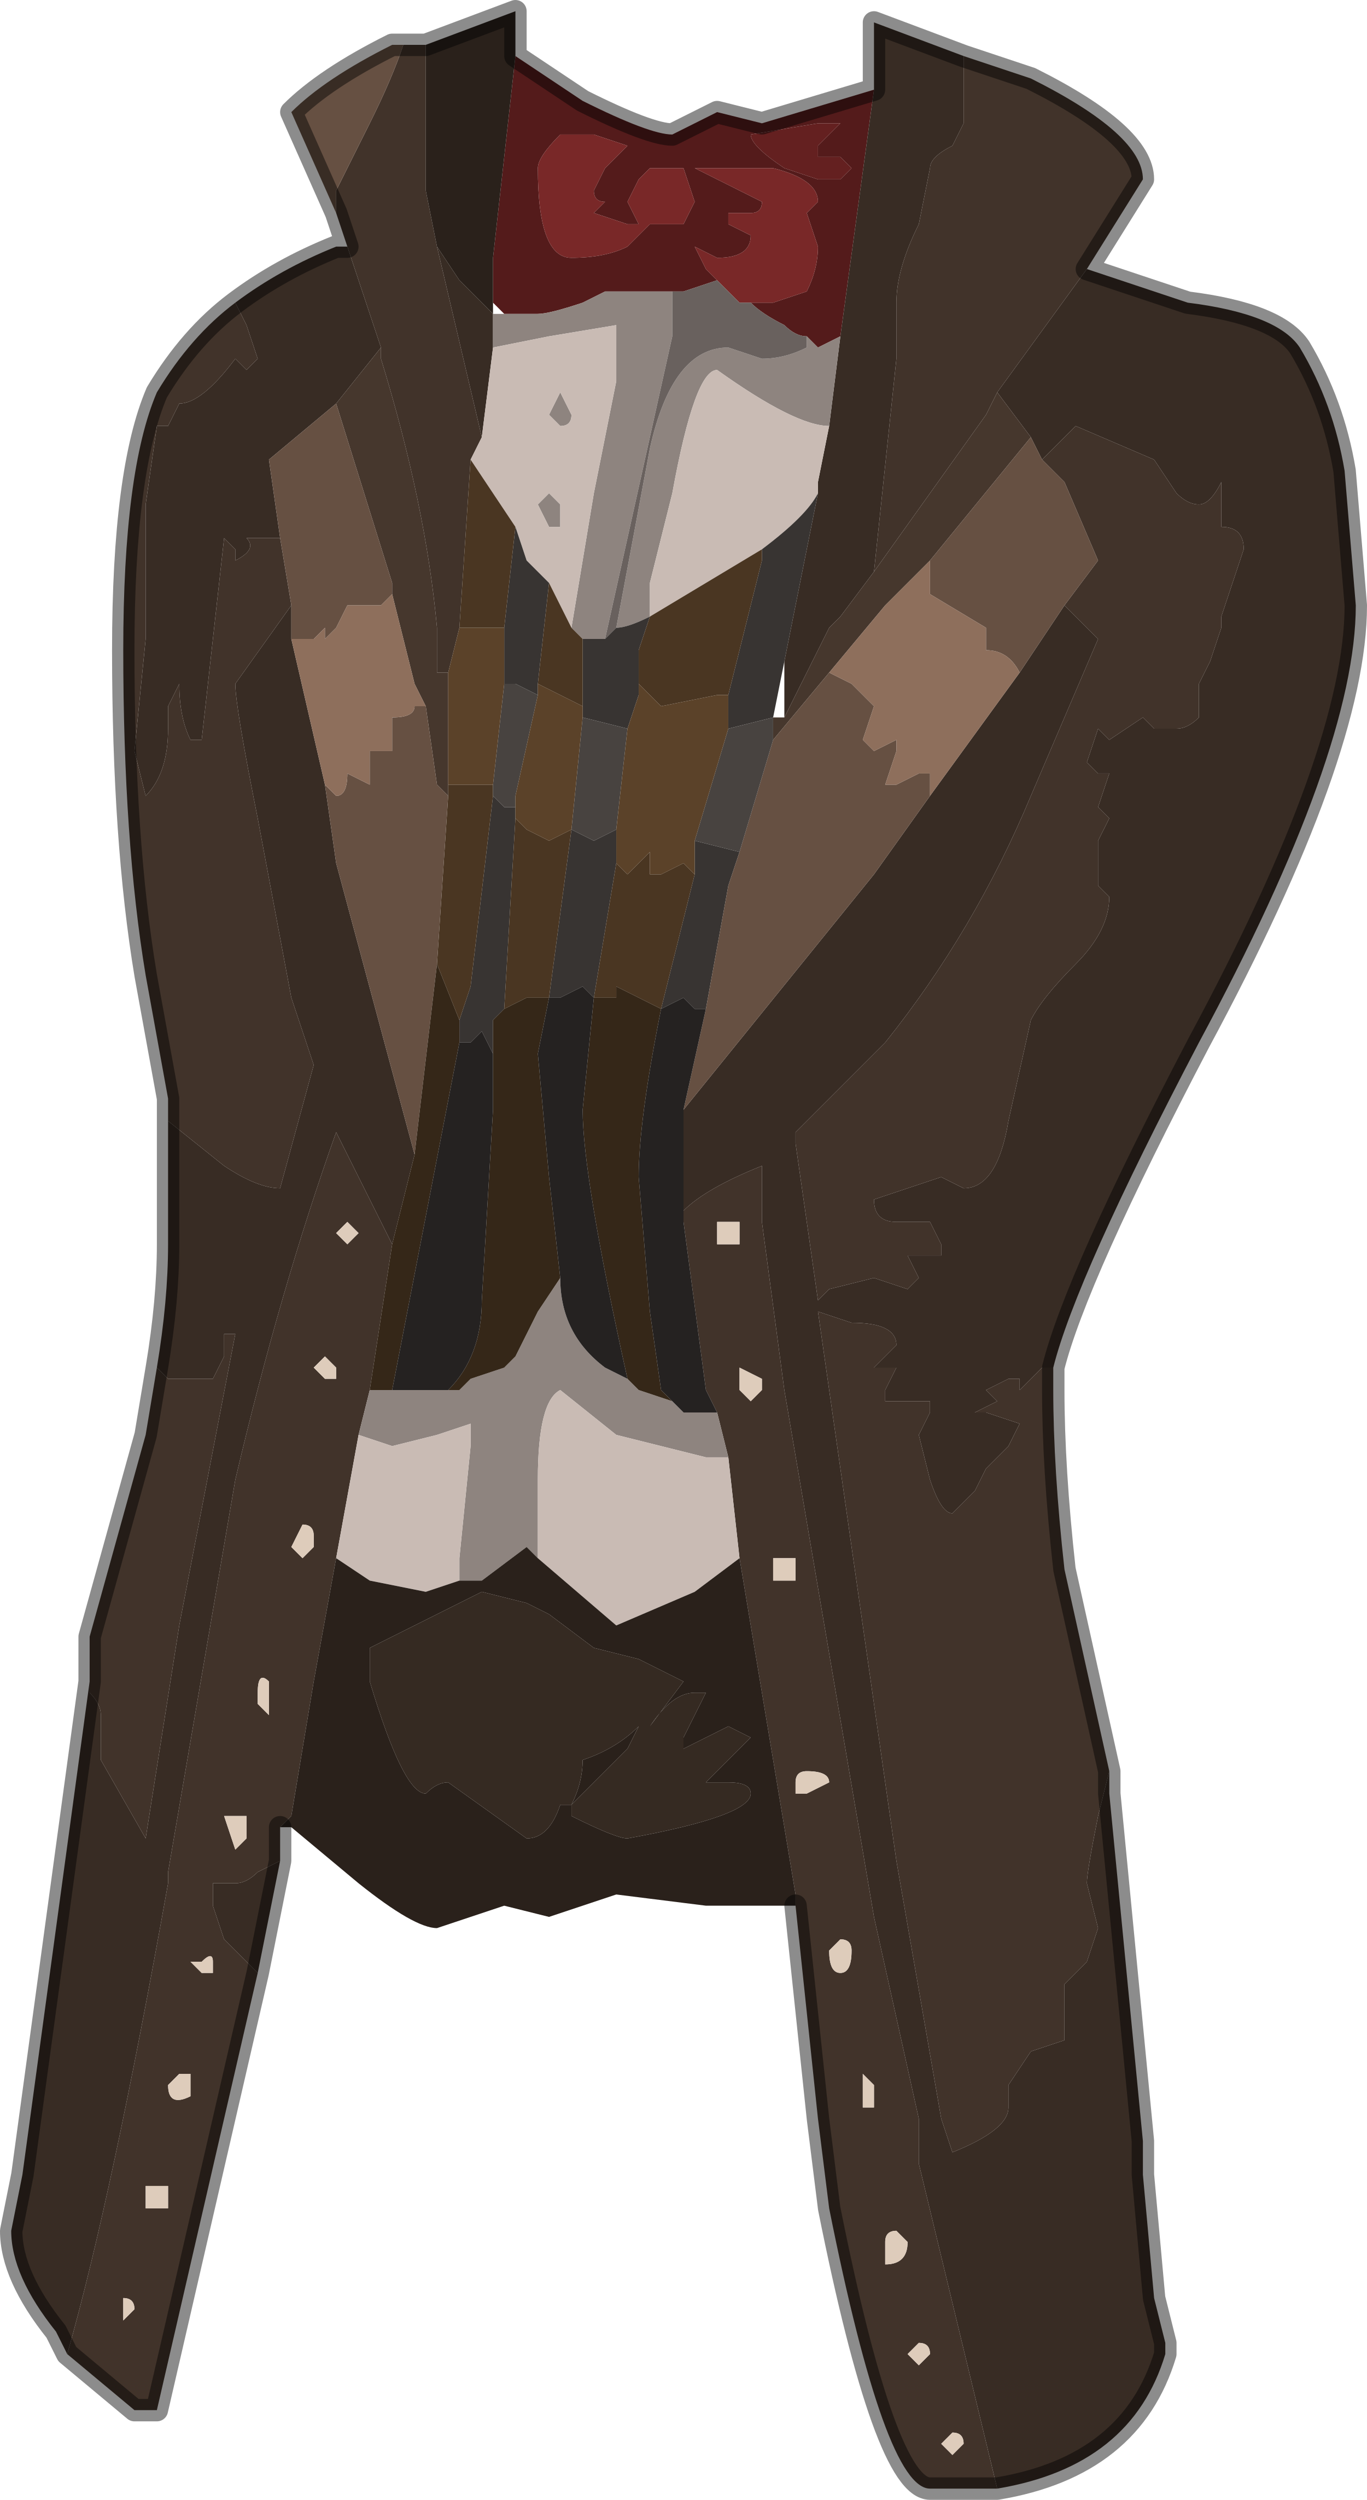 <?xml version="1.0" encoding="UTF-8" standalone="no"?>
<svg xmlns:xlink="http://www.w3.org/1999/xlink" height="11.15px" width="6.1px" xmlns="http://www.w3.org/2000/svg">
  <g transform="matrix(1.0, 0.0, 0.0, 1.0, 2.85, 5.5)">
    <path d="M1.05 -5.1 L0.9 -4.0 0.8 -3.95 0.75 -4.0 Q0.7 -4.0 0.65 -4.05 0.55 -4.1 0.5 -4.15 L0.6 -4.15 0.75 -4.2 Q0.8 -4.3 0.8 -4.4 L0.75 -4.55 0.8 -4.6 Q0.8 -4.7 0.6 -4.75 L0.45 -4.75 0.4 -4.75 0.3 -4.75 0.25 -4.75 0.55 -4.6 Q0.55 -4.55 0.5 -4.55 L0.4 -4.55 0.4 -4.5 0.5 -4.45 Q0.5 -4.35 0.35 -4.35 L0.25 -4.4 0.3 -4.3 0.35 -4.25 0.2 -4.2 0.15 -4.2 0.05 -4.2 -0.15 -4.2 -0.25 -4.15 Q-0.4 -4.1 -0.45 -4.1 L-0.6 -4.1 -0.65 -4.15 -0.65 -4.35 -0.55 -5.25 -0.25 -5.05 Q0.05 -4.9 0.15 -4.9 L0.25 -4.95 0.35 -5.0 0.55 -4.95 1.05 -5.1 M0.9 -4.95 L0.8 -4.95 0.5 -4.9 Q0.5 -4.85 0.65 -4.75 0.8 -4.7 0.8 -4.7 L0.9 -4.7 0.95 -4.75 0.9 -4.8 0.8 -4.8 0.8 -4.85 0.9 -4.95 M0.15 -4.75 L0.05 -4.75 0.0 -4.7 -0.05 -4.6 0.0 -4.5 0.05 -4.5 0.05 -4.5 0.1 -4.5 0.2 -4.5 0.25 -4.6 0.2 -4.75 0.15 -4.75 0.15 -4.75 M-0.2 -4.9 L-0.35 -4.9 Q-0.45 -4.8 -0.45 -4.75 -0.45 -4.35 -0.3 -4.35 -0.15 -4.35 -0.05 -4.4 L0.05 -4.5 -0.05 -4.5 -0.2 -4.55 -0.15 -4.6 Q-0.2 -4.6 -0.2 -4.65 L-0.15 -4.75 -0.05 -4.85 -0.2 -4.9" fill="#541b1b" fill-rule="evenodd" stroke="none"/>
    <path d="M0.9 -4.95 L0.8 -4.85 0.8 -4.8 0.9 -4.8 0.95 -4.75 0.9 -4.7 0.8 -4.7 Q0.8 -4.7 0.65 -4.75 0.5 -4.85 0.5 -4.9 L0.8 -4.95 0.9 -4.95" fill="#642020" fill-rule="evenodd" stroke="none"/>
    <path d="M1.05 -5.1 L1.05 -5.4 1.45 -5.25 1.45 -4.95 1.4 -4.85 Q1.3 -4.8 1.3 -4.75 L1.25 -4.5 Q1.15 -4.3 1.15 -4.15 L1.15 -3.9 1.05 -2.95 0.9 -2.75 0.85 -2.7 0.65 -2.3 0.65 -2.55 0.8 -3.3 0.8 -3.35 0.85 -3.6 0.9 -4.0 1.05 -5.1 M2.0 -4.3 Q2.15 -4.25 2.45 -4.15 2.85 -4.1 2.95 -3.95 3.1 -3.7 3.15 -3.4 L3.2 -2.8 Q3.2 -2.15 2.5 -0.85 1.95 0.2 1.85 0.6 L1.8 0.6 1.75 0.65 1.7 0.7 1.7 0.65 1.65 0.65 1.55 0.7 1.6 0.75 1.5 0.8 1.55 0.8 1.7 0.85 1.65 0.95 1.55 1.05 1.5 1.15 1.4 1.25 Q1.35 1.25 1.3 1.1 L1.25 0.9 1.3 0.8 1.3 0.75 1.1 0.75 Q1.1 0.7 1.1 0.7 L1.15 0.6 1.05 0.6 1.15 0.5 Q1.15 0.4 0.95 0.4 L0.8 0.35 0.85 0.7 1.15 2.8 1.35 3.95 1.4 4.1 Q1.65 4.0 1.65 3.9 L1.65 3.8 1.75 3.65 1.9 3.6 1.9 3.35 2.0 3.25 2.05 3.1 2.0 2.9 Q2.0 2.85 2.05 2.6 L2.1 2.4 2.1 2.5 2.25 4.05 2.25 4.2 2.3 4.75 2.35 4.95 2.35 5.0 Q2.2 5.5 1.6 5.6 L1.25 4.15 1.25 3.95 1.05 3.05 0.65 0.7 0.55 -0.05 0.55 -0.3 Q0.3 -0.2 0.2 -0.1 L0.2 -0.55 1.05 -1.6 1.3 -1.95 1.7 -2.5 1.9 -2.8 1.95 -2.75 2.05 -2.65 1.75 -1.95 Q1.5 -1.35 1.1 -0.85 L0.75 -0.5 0.7 -0.45 0.7 -0.4 0.8 0.3 0.85 0.25 1.05 0.2 1.2 0.25 1.25 0.2 1.2 0.1 1.35 0.1 1.35 0.05 1.3 -0.05 1.15 -0.05 Q1.05 -0.05 1.05 -0.15 L1.35 -0.25 1.45 -0.2 Q1.6 -0.2 1.65 -0.5 L1.75 -0.95 Q1.8 -1.05 1.95 -1.2 2.1 -1.35 2.1 -1.5 L2.05 -1.55 2.05 -1.75 2.1 -1.85 2.05 -1.9 2.1 -2.05 2.05 -2.05 2.0 -2.1 2.05 -2.25 2.1 -2.2 2.25 -2.3 2.3 -2.25 2.4 -2.25 Q2.45 -2.25 2.5 -2.3 L2.5 -2.45 2.55 -2.55 2.6 -2.7 2.6 -2.75 2.7 -3.05 Q2.7 -3.15 2.6 -3.15 L2.6 -3.35 Q2.55 -3.25 2.5 -3.25 2.45 -3.25 2.4 -3.3 L2.3 -3.45 1.95 -3.6 1.8 -3.45 1.75 -3.55 1.6 -3.75 2.0 -4.3 M-1.6 2.8 L-1.7 3.3 -1.75 3.25 -1.85 3.15 -1.9 3.0 -1.9 2.9 -1.85 2.9 -1.8 2.9 Q-1.75 2.9 -1.7 2.85 L-1.6 2.8 M-2.55 5.0 L-2.6 4.9 Q-2.8 4.65 -2.8 4.45 L-2.75 4.2 -2.45 2.0 -2.45 2.05 Q-2.4 2.1 -2.4 2.15 L-2.4 2.35 -2.2 2.7 -2.05 1.75 -1.8 0.45 -1.85 0.45 -1.85 0.55 -1.9 0.65 -2.1 0.65 -2.15 0.6 Q-2.1 0.3 -2.1 0.05 L-2.1 -0.5 -1.85 -0.3 Q-1.7 -0.2 -1.6 -0.2 L-1.45 -0.75 -1.55 -1.05 -1.7 -1.85 Q-1.8 -2.35 -1.8 -2.45 L-1.55 -2.8 -1.55 -2.65 -1.4 -2.0 -1.35 -1.65 -1.0 -0.35 -1.1 0.05 -1.35 -0.45 Q-1.6 0.25 -1.8 1.1 L-2.1 2.85 -2.1 2.9 Q-2.35 4.3 -2.55 5.0 M-1.8 -4.15 Q-1.6 -4.3 -1.35 -4.4 L-1.3 -4.4 -1.2 -4.1 -1.15 -3.95 -1.35 -3.7 -1.65 -3.45 -1.6 -3.1 -1.75 -3.1 Q-1.7 -3.05 -1.8 -3.0 L-1.8 -3.05 -1.85 -3.1 -1.9 -2.65 -1.95 -2.2 -2.0 -2.2 Q-2.05 -2.3 -2.05 -2.45 L-2.1 -2.35 -2.1 -2.25 Q-2.1 -2.05 -2.2 -1.95 L-2.2 -1.95 -2.25 -2.15 -2.2 -2.65 -2.2 -3.25 -2.15 -3.6 -2.1 -3.6 -2.1 -3.6 -2.05 -3.7 Q-1.95 -3.7 -1.8 -3.9 L-1.75 -3.85 -1.7 -3.9 -1.7 -3.9 -1.75 -4.05 -1.8 -4.15 M-0.9 -4.4 L-0.8 -4.25 -0.7 -4.15 -0.65 -4.1 -0.65 -3.95 -0.7 -3.55 -0.9 -4.4" fill="#382c24" fill-rule="evenodd" stroke="none"/>
    <path d="M1.05 -2.95 L1.15 -3.9 1.15 -4.15 Q1.15 -4.3 1.25 -4.5 L1.3 -4.75 Q1.3 -4.8 1.4 -4.85 L1.45 -4.95 1.45 -5.25 1.75 -5.15 Q2.25 -4.9 2.25 -4.7 L2.0 -4.3 1.6 -3.75 1.55 -3.65 1.05 -2.95 M1.85 0.6 L1.85 0.7 Q1.85 1.05 1.9 1.5 L2.1 2.4 2.05 2.6 Q2.0 2.85 2.0 2.9 L2.05 3.1 2.0 3.25 1.9 3.35 1.9 3.6 1.75 3.65 1.65 3.8 1.65 3.9 Q1.65 4.0 1.4 4.1 L1.35 3.95 1.15 2.8 0.85 0.7 0.8 0.35 0.95 0.4 Q1.15 0.4 1.15 0.5 L1.05 0.6 1.15 0.6 1.1 0.7 Q1.1 0.7 1.1 0.75 L1.3 0.75 1.3 0.8 1.25 0.9 1.3 1.1 Q1.35 1.25 1.4 1.25 L1.5 1.15 1.55 1.05 1.65 0.95 1.7 0.85 1.55 0.8 1.5 0.8 1.6 0.75 1.55 0.7 1.65 0.65 1.7 0.65 1.7 0.7 1.75 0.65 1.8 0.6 1.85 0.6 M1.6 5.6 L1.3 5.6 Q1.1 5.6 0.85 4.35 L0.8 3.95 0.7 3.0 0.7 2.95 0.45 1.45 0.4 1.0 0.35 0.8 0.3 0.7 0.2 -0.05 0.2 -0.1 Q0.3 -0.2 0.55 -0.3 L0.55 -0.05 0.65 0.7 1.05 3.05 1.25 3.95 1.25 4.15 1.6 5.6 M-1.6 2.65 L-1.6 2.8 -1.7 2.85 Q-1.75 2.9 -1.8 2.9 L-1.85 2.9 -1.9 2.9 -1.9 3.0 -1.85 3.15 -1.75 3.25 -1.7 3.3 -2.15 5.25 -2.25 5.25 -2.55 5.0 Q-2.35 4.3 -2.1 2.9 L-2.1 2.85 -1.8 1.1 Q-1.6 0.25 -1.35 -0.45 L-1.1 0.05 -1.2 0.7 -1.2 0.7 -1.25 0.9 -1.35 1.45 -1.45 2.0 -1.55 2.6 -1.6 2.65 M-2.45 2.0 L-2.45 1.8 -2.2 0.9 -2.15 0.6 -2.1 0.65 -1.9 0.65 -1.85 0.55 -1.85 0.45 -1.8 0.45 -2.05 1.75 -2.2 2.7 -2.4 2.35 -2.4 2.15 Q-2.4 2.1 -2.45 2.05 L-2.45 2.0 M-2.1 -0.5 L-2.1 -0.6 -2.2 -1.15 Q-2.3 -1.75 -2.3 -2.6 -2.3 -3.4 -2.15 -3.75 -2.0 -4.0 -1.8 -4.15 L-1.75 -4.05 -1.7 -3.9 -1.7 -3.9 -1.75 -3.85 -1.8 -3.9 Q-1.95 -3.7 -2.05 -3.7 L-2.1 -3.6 -2.1 -3.6 -2.15 -3.6 -2.2 -3.25 -2.2 -2.65 -2.25 -2.15 -2.2 -1.95 -2.2 -1.95 Q-2.1 -2.05 -2.1 -2.25 L-2.1 -2.35 -2.05 -2.45 Q-2.05 -2.3 -2.0 -2.2 L-1.95 -2.2 -1.9 -2.65 -1.85 -3.1 -1.8 -3.05 -1.8 -3.0 Q-1.7 -3.05 -1.75 -3.1 L-1.6 -3.1 -1.55 -2.8 -1.8 -2.45 Q-1.8 -2.35 -1.7 -1.85 L-1.55 -1.05 -1.45 -0.75 -1.6 -0.2 Q-1.7 -0.2 -1.85 -0.3 L-2.1 -0.5 M-1.3 -4.4 L-1.35 -4.55 -1.35 -4.65 -1.2 -4.95 Q-1.1 -5.15 -1.05 -5.3 L-0.95 -5.3 -0.95 -4.65 -0.9 -4.4 -0.7 -3.55 -0.75 -3.45 -0.8 -2.7 -0.85 -2.5 -0.9 -2.5 -0.9 -2.7 Q-0.95 -3.25 -1.15 -3.9 L-1.15 -3.95 -1.2 -4.1 -1.3 -4.4 M1.8 -3.45 L1.95 -3.6 2.3 -3.45 2.4 -3.3 Q2.45 -3.25 2.5 -3.25 2.55 -3.25 2.6 -3.35 L2.6 -3.15 Q2.7 -3.15 2.7 -3.05 L2.6 -2.75 2.6 -2.7 2.55 -2.55 2.5 -2.45 2.5 -2.3 Q2.45 -2.25 2.4 -2.25 L2.3 -2.25 2.25 -2.3 2.1 -2.2 2.05 -2.25 2.0 -2.1 2.05 -2.05 2.1 -2.05 2.05 -1.9 2.1 -1.85 2.05 -1.75 2.05 -1.55 2.1 -1.5 Q2.1 -1.35 1.95 -1.2 1.8 -1.05 1.75 -0.95 L1.65 -0.5 Q1.6 -0.2 1.45 -0.2 L1.35 -0.25 1.05 -0.15 Q1.05 -0.05 1.15 -0.05 L1.3 -0.05 1.35 0.05 1.35 0.1 1.2 0.1 1.25 0.2 1.2 0.25 1.05 0.2 0.85 0.25 0.8 0.3 0.7 -0.4 0.7 -0.45 0.75 -0.5 1.1 -0.85 Q1.5 -1.35 1.75 -1.95 L2.05 -2.65 1.95 -2.75 1.9 -2.8 2.05 -3.0 1.9 -3.35 1.8 -3.45 M0.35 0.0 L0.35 0.05 0.45 0.05 0.45 -0.05 0.35 -0.05 0.35 0.0 M0.45 0.7 L0.5 0.75 0.55 0.7 0.55 0.65 0.45 0.6 0.45 0.7 M0.6 1.5 L0.6 1.55 0.7 1.55 0.7 1.45 0.65 1.45 0.6 1.45 0.6 1.5 M0.75 2.4 Q0.7 2.4 0.7 2.45 L0.7 2.5 Q0.7 2.5 0.75 2.5 L0.85 2.45 Q0.85 2.4 0.75 2.4 M0.9 3.3 Q0.95 3.3 0.95 3.2 0.95 3.15 0.9 3.15 L0.85 3.2 Q0.85 3.3 0.9 3.3 M1.0 3.9 L1.05 3.9 1.05 3.8 1.0 3.75 1.0 3.9 M1.1 4.55 L1.1 4.6 Q1.2 4.6 1.2 4.5 L1.15 4.45 Q1.1 4.45 1.1 4.5 L1.1 4.55 M1.4 5.35 L1.35 5.4 1.4 5.45 1.45 5.4 Q1.45 5.35 1.4 5.35 M1.25 5.05 L1.3 5.0 Q1.3 4.95 1.25 4.95 L1.2 5.0 1.25 5.05 M-1.35 0.0 L-1.3 0.05 -1.25 0.0 -1.3 -0.05 -1.35 0.0 M-1.4 0.55 L-1.45 0.6 -1.4 0.65 -1.35 0.65 -1.35 0.6 -1.4 0.55 M-1.45 1.35 Q-1.45 1.3 -1.5 1.3 L-1.55 1.4 -1.55 1.4 -1.5 1.45 -1.45 1.4 -1.45 1.35 M-1.7 2.05 L-1.7 2.1 -1.65 2.15 -1.65 2.0 Q-1.7 1.95 -1.7 2.05 M-2.1 3.8 Q-2.1 3.9 -2.0 3.85 L-2.0 3.75 -2.05 3.75 -2.1 3.8 M-2.2 4.25 L-2.2 4.35 -2.15 4.35 -2.1 4.35 -2.1 4.25 -2.2 4.25 M-2.25 4.8 L-2.25 4.8 Q-2.25 4.75 -2.3 4.75 L-2.3 4.8 -2.3 4.85 -2.25 4.8 M-1.75 2.6 L-1.85 2.6 -1.8 2.75 -1.75 2.7 -1.75 2.6 M-1.9 3.25 Q-1.9 3.2 -1.95 3.25 L-2.0 3.25 -1.95 3.3 -1.9 3.3 -1.9 3.25" fill="#41332a" fill-rule="evenodd" stroke="none"/>
    <path d="M0.35 -4.25 L0.3 -4.3 0.25 -4.4 0.35 -4.35 Q0.5 -4.35 0.5 -4.45 L0.4 -4.5 0.4 -4.55 0.5 -4.55 Q0.55 -4.55 0.55 -4.6 L0.25 -4.75 0.3 -4.75 0.4 -4.75 0.45 -4.75 0.6 -4.75 Q0.8 -4.7 0.8 -4.6 L0.75 -4.55 0.8 -4.4 Q0.8 -4.3 0.75 -4.2 L0.6 -4.15 0.5 -4.15 0.45 -4.15 0.35 -4.25 M0.15 -4.75 L0.15 -4.75 0.2 -4.75 0.25 -4.6 0.2 -4.5 0.1 -4.5 0.05 -4.5 0.05 -4.5 0.0 -4.5 -0.05 -4.6 0.0 -4.7 0.05 -4.75 0.15 -4.75 M-0.2 -4.9 L-0.05 -4.85 -0.15 -4.75 -0.2 -4.65 Q-0.2 -4.6 -0.15 -4.6 L-0.2 -4.55 -0.05 -4.5 0.05 -4.5 -0.05 -4.4 Q-0.15 -4.35 -0.3 -4.35 -0.45 -4.35 -0.45 -4.75 -0.45 -4.8 -0.35 -4.9 L-0.2 -4.9" fill="#792828" fill-rule="evenodd" stroke="none"/>
    <path d="M0.9 -4.0 L0.85 -3.6 Q0.7 -3.6 0.35 -3.85 0.25 -3.85 0.15 -3.3 L0.05 -2.9 0.05 -2.75 Q-0.05 -2.7 -0.1 -2.7 L0.05 -3.5 Q0.15 -3.95 0.4 -3.95 L0.55 -3.9 Q0.65 -3.9 0.75 -3.95 L0.75 -4.0 0.8 -3.95 0.9 -4.0 M-0.6 -4.1 L-0.45 -4.1 Q-0.4 -4.1 -0.25 -4.15 L-0.15 -4.2 0.05 -4.2 0.15 -4.2 0.15 -4.0 -0.15 -2.65 -0.25 -2.65 -0.25 -2.65 -0.3 -2.7 -0.2 -3.3 -0.1 -3.8 -0.1 -3.95 -0.1 -4.05 -0.4 -4.0 -0.65 -3.95 -0.65 -4.1 -0.6 -4.1 M0.15 0.75 L0.2 0.8 0.35 0.8 0.4 1.0 0.35 1.0 0.3 1.0 -0.1 0.9 -0.35 0.7 Q-0.45 0.75 -0.45 1.1 L-0.45 1.45 -0.5 1.4 -0.7 1.55 -0.8 1.55 -0.8 1.45 -0.75 0.95 -0.75 0.85 -0.9 0.9 -1.1 0.95 -1.25 0.9 -1.2 0.7 -1.2 0.7 -1.15 0.7 -1.1 0.7 -0.95 0.7 -0.9 0.7 -0.85 0.7 -0.8 0.7 -0.75 0.65 -0.6 0.6 -0.55 0.55 -0.45 0.35 -0.35 0.2 -0.35 0.2 Q-0.35 0.45 -0.15 0.6 L-0.05 0.65 0.0 0.7 0.15 0.75 M-0.35 -3.6 L-0.4 -3.65 -0.35 -3.75 -0.3 -3.65 Q-0.3 -3.6 -0.35 -3.6 M-0.35 -3.15 L-0.4 -3.15 -0.45 -3.25 -0.4 -3.3 -0.35 -3.25 -0.35 -3.15" fill="#8e847f" fill-rule="evenodd" stroke="none"/>
    <path d="M0.5 -4.15 Q0.55 -4.1 0.65 -4.05 0.7 -4.0 0.75 -4.0 L0.75 -3.95 Q0.65 -3.9 0.55 -3.9 L0.4 -3.95 Q0.15 -3.95 0.05 -3.5 L-0.1 -2.7 -0.1 -2.7 -0.15 -2.65 0.15 -4.0 0.15 -4.2 0.2 -4.2 0.35 -4.25 0.45 -4.15 0.5 -4.15" fill="#69615e" fill-rule="evenodd" stroke="none"/>
    <path d="M0.85 -3.6 L0.8 -3.35 0.8 -3.3 Q0.75 -3.2 0.55 -3.05 L0.3 -2.9 0.05 -2.75 0.05 -2.75 0.05 -2.9 0.15 -3.3 Q0.25 -3.85 0.35 -3.85 0.7 -3.6 0.85 -3.6 M-0.45 1.45 L-0.45 1.1 Q-0.45 0.75 -0.35 0.7 L-0.1 0.9 0.3 1.0 0.35 1.0 0.4 1.0 0.45 1.45 0.25 1.6 -0.1 1.75 -0.45 1.45 M-0.8 1.55 L-0.95 1.6 -1.2 1.55 -1.35 1.45 -1.25 0.9 -1.1 0.95 -0.9 0.9 -0.75 0.85 -0.75 0.95 -0.8 1.45 -0.8 1.55 M-0.65 -3.95 L-0.4 -4.0 -0.1 -4.05 -0.1 -3.95 -0.1 -3.8 -0.2 -3.3 -0.3 -2.7 -0.4 -2.9 -0.5 -3.0 -0.55 -3.15 -0.75 -3.45 -0.7 -3.55 -0.65 -3.95 M-0.35 -3.15 L-0.35 -3.25 -0.4 -3.3 -0.45 -3.25 -0.4 -3.15 -0.35 -3.15 M-0.35 -3.6 Q-0.3 -3.6 -0.3 -3.65 L-0.35 -3.75 -0.4 -3.65 -0.35 -3.6" fill="#c9bbb4" fill-rule="evenodd" stroke="none"/>
    <path d="M0.8 -3.3 L0.65 -2.55 0.6 -2.3 0.6 -2.3 0.4 -2.25 0.4 -2.4 0.55 -3.0 0.55 -3.05 Q0.75 -3.2 0.8 -3.3 M-0.15 -2.65 L-0.1 -2.7 -0.1 -2.7 Q-0.05 -2.7 0.05 -2.75 L0.0 -2.6 0.0 -2.4 -0.05 -2.25 -0.25 -2.3 -0.25 -2.35 -0.25 -2.65 -0.15 -2.65 M0.05 -2.75 L0.05 -2.75 M0.25 -1.75 L0.25 -1.75 0.45 -1.7 0.4 -1.55 0.3 -1.0 0.25 -1.0 0.2 -1.05 0.1 -1.0 0.25 -1.6 0.25 -1.75 M-0.6 -2.7 L-0.55 -3.15 -0.5 -3.0 -0.4 -2.9 -0.45 -2.45 -0.45 -2.4 -0.55 -2.45 -0.6 -2.45 -0.6 -2.7 M-0.55 -1.9 L-0.55 -1.85 -0.6 -1.0 -0.65 -0.95 -0.65 -0.8 -0.7 -0.9 -0.75 -0.85 -0.8 -0.85 -0.8 -0.85 -0.8 -0.95 -0.75 -1.1 -0.65 -1.95 -0.6 -1.9 -0.55 -1.9 M-0.3 -1.8 L-0.3 -1.8 -0.2 -1.75 -0.1 -1.8 -0.1 -1.65 -0.2 -1.05 -0.2 -1.05 -0.2 -1.05 Q-0.25 -1.1 -0.25 -1.1 L-0.35 -1.05 -0.4 -1.05 -0.3 -1.8" fill="#383432" fill-rule="evenodd" stroke="none"/>
    <path d="M0.0 -2.4 L0.0 -2.6 0.05 -2.75 0.3 -2.9 0.55 -3.05 0.55 -3.0 0.4 -2.4 0.35 -2.4 0.1 -2.35 0.0 -2.45 0.0 -2.4 M-0.1 -1.65 L-0.05 -1.6 0.0 -1.65 0.05 -1.7 0.05 -1.6 0.1 -1.6 0.2 -1.65 0.25 -1.6 0.1 -1.0 0.1 -1.0 0.1 -1.0 -0.1 -1.1 -0.1 -1.05 -0.2 -1.05 -0.2 -1.05 -0.1 -1.65 M-0.3 -2.7 L-0.25 -2.65 -0.25 -2.65 -0.25 -2.35 -0.35 -2.4 -0.35 -2.4 -0.45 -2.45 -0.4 -2.9 -0.3 -2.7 M-0.75 -3.45 L-0.55 -3.15 -0.6 -2.7 -0.65 -2.7 -0.75 -2.7 -0.8 -2.7 -0.75 -3.45 M-0.85 -2.0 L-0.8 -2.0 -0.75 -2.0 -0.65 -2.0 -0.65 -1.95 -0.75 -1.1 -0.8 -0.95 -0.9 -1.2 -0.85 -1.95 -0.85 -2.0 M-0.55 -1.85 L-0.5 -1.8 -0.4 -1.75 -0.3 -1.8 -0.4 -1.05 -0.4 -1.05 -0.45 -1.05 -0.5 -1.05 -0.5 -1.05 -0.6 -1.0 -0.55 -1.85" fill="#4a3622" fill-rule="evenodd" stroke="none"/>
    <path d="M0.65 -2.3 L0.85 -2.7 0.9 -2.75 1.05 -2.95 1.55 -3.65 1.6 -3.75 1.75 -3.55 1.3 -3.0 1.1 -2.8 0.85 -2.5 0.6 -2.2 0.6 -2.3 0.65 -2.3 M-1.35 -3.7 L-1.15 -3.95 -1.15 -3.9 Q-0.95 -3.25 -0.9 -2.7 L-0.9 -2.5 -0.85 -2.5 -0.85 -2.0 -0.85 -1.95 -0.9 -2.0 -0.95 -2.35 -1.0 -2.45 -1.1 -2.85 -1.1 -2.9 -1.35 -3.7" fill="#46372d" fill-rule="evenodd" stroke="none"/>
    <path d="M-1.35 -4.55 L-1.55 -5.0 Q-1.4 -5.15 -1.1 -5.3 L-1.05 -5.3 Q-1.1 -5.15 -1.2 -4.95 L-1.35 -4.65 -1.35 -4.55 M1.8 -3.45 L1.9 -3.35 2.05 -3.0 1.9 -2.8 1.7 -2.5 Q1.65 -2.6 1.55 -2.6 L1.55 -2.7 1.3 -2.85 1.3 -2.9 1.3 -3.0 1.75 -3.55 1.8 -3.45 M1.3 -1.95 L1.05 -1.6 0.2 -0.55 0.3 -1.0 0.4 -1.55 0.45 -1.7 0.6 -2.2 0.85 -2.5 0.95 -2.45 1.05 -2.35 1.0 -2.2 1.05 -2.15 1.15 -2.2 1.15 -2.15 1.1 -2.0 1.15 -2.0 1.25 -2.05 1.3 -2.05 1.3 -1.95 M-1.6 -3.1 L-1.65 -3.45 -1.35 -3.7 -1.1 -2.9 -1.1 -2.85 -1.15 -2.8 -1.25 -2.8 -1.3 -2.8 -1.3 -2.8 -1.35 -2.7 -1.4 -2.65 -1.4 -2.7 -1.45 -2.65 -1.45 -2.65 -1.5 -2.65 -1.55 -2.65 -1.55 -2.8 -1.6 -3.1 M-0.95 -2.35 L-0.9 -2.0 -0.85 -1.95 -0.9 -1.2 -1.0 -0.35 -1.35 -1.65 -1.4 -2.0 -1.35 -1.95 Q-1.3 -1.95 -1.3 -2.05 -1.2 -2.0 -1.2 -2.0 L-1.2 -2.15 -1.1 -2.15 -1.1 -2.3 Q-1.0 -2.3 -1.0 -2.35 L-0.95 -2.35" fill="#665042" fill-rule="evenodd" stroke="none"/>
    <path d="M1.7 -2.5 L1.3 -1.95 1.3 -2.05 1.25 -2.05 1.15 -2.0 1.1 -2.0 1.15 -2.15 1.15 -2.2 1.05 -2.15 1.0 -2.2 1.05 -2.35 0.95 -2.45 0.85 -2.5 1.1 -2.8 1.3 -3.0 1.3 -2.9 1.3 -2.85 1.55 -2.7 1.55 -2.6 Q1.65 -2.6 1.7 -2.5 M-1.55 -2.65 L-1.5 -2.65 -1.45 -2.65 -1.45 -2.65 -1.4 -2.7 -1.4 -2.65 -1.35 -2.7 -1.3 -2.8 -1.3 -2.8 -1.25 -2.8 -1.15 -2.8 -1.1 -2.85 -1.0 -2.45 -0.95 -2.35 -1.0 -2.35 Q-1.0 -2.3 -1.1 -2.3 L-1.1 -2.15 -1.2 -2.15 -1.2 -2.0 Q-1.2 -2.0 -1.3 -2.05 -1.3 -1.95 -1.35 -1.95 L-1.4 -2.0 -1.55 -2.65" fill="#8e6f5c" fill-rule="evenodd" stroke="none"/>
    <path d="M0.6 -2.3 L0.6 -2.2 0.45 -1.7 0.25 -1.75 0.25 -1.75 0.4 -2.25 0.6 -2.3 0.6 -2.3 M-0.65 -2.0 L-0.6 -2.45 -0.55 -2.45 -0.45 -2.4 -0.55 -1.95 -0.55 -1.9 -0.6 -1.9 -0.65 -1.95 -0.65 -2.0 M-0.3 -1.8 L-0.25 -2.3 -0.05 -2.25 -0.1 -1.8 -0.2 -1.75 -0.3 -1.8" fill="#484340" fill-rule="evenodd" stroke="none"/>
    <path d="M0.0 -2.4 L0.0 -2.45 0.1 -2.35 0.35 -2.4 0.4 -2.4 0.4 -2.25 0.25 -1.75 0.25 -1.6 0.2 -1.65 0.1 -1.6 0.05 -1.6 0.05 -1.7 0.0 -1.65 -0.05 -1.6 -0.1 -1.65 -0.1 -1.8 -0.05 -2.25 0.0 -2.4 M-0.8 -2.7 L-0.75 -2.7 -0.65 -2.7 -0.6 -2.7 -0.6 -2.45 -0.65 -2.0 -0.75 -2.0 -0.8 -2.0 -0.85 -2.0 -0.85 -2.5 -0.8 -2.7 M-0.45 -2.4 L-0.45 -2.45 -0.35 -2.4 -0.35 -2.4 -0.25 -2.35 -0.25 -2.3 -0.3 -1.8 -0.4 -1.75 -0.5 -1.8 -0.55 -1.85 -0.55 -1.9 -0.55 -1.95 -0.45 -2.4 M-0.3 -1.8 L-0.3 -1.8" fill="#5b4229" fill-rule="evenodd" stroke="none"/>
    <path d="M0.1 -1.0 Q0.0 -0.5 0.0 -0.25 L0.05 0.35 0.1 0.7 0.15 0.75 0.0 0.7 -0.05 0.65 Q-0.25 -0.25 -0.25 -0.55 L-0.2 -1.05 -0.1 -1.05 -0.1 -1.1 0.1 -1.0 0.1 -1.0 M-0.4 -1.05 L-0.45 -0.8 -0.4 -0.25 -0.35 0.2 -0.45 0.35 -0.55 0.55 -0.6 0.6 -0.75 0.65 -0.8 0.7 -0.85 0.7 -0.85 0.7 Q-0.7 0.55 -0.7 0.3 L-0.65 -0.55 -0.65 -0.8 -0.65 -0.95 -0.6 -1.0 -0.5 -1.05 -0.5 -1.05 -0.45 -1.05 -0.4 -1.05 M-1.0 -0.35 L-0.9 -1.2 -0.8 -0.95 -0.8 -0.85 -1.1 0.7 -1.1 0.7 -1.15 0.7 -1.2 0.7 -1.1 0.05 -1.0 -0.35" fill="#352718" fill-rule="evenodd" stroke="none"/>
    <path d="M0.2 -0.55 L0.2 -0.1 0.2 -0.05 0.3 0.7 0.35 0.8 0.2 0.8 0.15 0.75 0.1 0.7 0.05 0.35 0.0 -0.25 Q0.0 -0.5 0.1 -1.0 L0.2 -1.05 0.25 -1.0 0.3 -1.0 0.2 -0.55 M0.1 -1.0 L0.1 -1.0 M-0.2 -1.05 L-0.25 -0.55 Q-0.25 -0.25 -0.05 0.65 L-0.15 0.6 Q-0.35 0.45 -0.35 0.2 L-0.35 0.2 -0.4 -0.25 -0.45 -0.8 -0.4 -1.05 -0.35 -1.05 -0.25 -1.1 Q-0.25 -1.1 -0.2 -1.05 L-0.2 -1.05 M-0.4 -1.05 L-0.4 -1.05 M-0.8 -0.85 L-0.8 -0.85 -0.75 -0.85 -0.7 -0.9 -0.65 -0.8 -0.65 -0.55 -0.7 0.3 Q-0.7 0.55 -0.85 0.7 L-0.85 0.7 -0.9 0.7 -0.95 0.7 -1.1 0.7 -1.1 0.7 -0.8 -0.85" fill="#252221" fill-rule="evenodd" stroke="none"/>
    <path d="M0.35 0.0 L0.35 -0.05 0.45 -0.05 0.45 0.05 0.35 0.05 0.35 0.0 M0.45 0.7 L0.45 0.6 0.55 0.65 0.55 0.7 0.5 0.75 0.45 0.7 M0.6 1.5 L0.6 1.45 0.65 1.45 0.7 1.45 0.7 1.55 0.6 1.55 0.6 1.5 M1.25 5.05 L1.2 5.0 1.25 4.95 Q1.3 4.95 1.3 5.0 L1.25 5.05 M1.4 5.35 Q1.45 5.35 1.45 5.4 L1.4 5.45 1.35 5.4 1.4 5.35 M1.1 4.55 L1.1 4.5 Q1.1 4.45 1.15 4.45 L1.2 4.5 Q1.2 4.6 1.1 4.6 L1.1 4.55 M1.0 3.9 L1.0 3.75 1.05 3.8 1.05 3.9 1.0 3.9 M0.9 3.3 Q0.85 3.3 0.85 3.2 L0.9 3.15 Q0.95 3.15 0.95 3.2 0.95 3.3 0.9 3.3 M0.75 2.4 Q0.85 2.4 0.85 2.45 L0.75 2.5 Q0.7 2.5 0.7 2.5 L0.7 2.45 Q0.7 2.4 0.75 2.4 M-1.35 0.0 L-1.3 -0.05 -1.25 0.0 -1.3 0.05 -1.35 0.0 M-1.4 0.55 L-1.35 0.6 -1.35 0.65 -1.4 0.65 -1.45 0.6 -1.4 0.55 M-1.75 2.6 L-1.75 2.7 -1.8 2.75 -1.85 2.6 -1.75 2.6 M-2.25 4.8 L-2.3 4.85 -2.3 4.8 -2.3 4.75 Q-2.25 4.75 -2.25 4.8 L-2.25 4.8 M-2.2 4.25 L-2.1 4.25 -2.1 4.35 -2.15 4.35 -2.2 4.35 -2.2 4.25 M-2.1 3.8 L-2.05 3.75 -2.0 3.75 -2.0 3.85 Q-2.1 3.9 -2.1 3.8 M-1.7 2.05 Q-1.7 1.95 -1.65 2.0 L-1.65 2.15 -1.7 2.1 -1.7 2.05 M-1.45 1.35 L-1.45 1.4 -1.5 1.45 -1.55 1.4 -1.55 1.4 -1.5 1.3 Q-1.45 1.3 -1.45 1.35 M-1.9 3.25 L-1.9 3.3 -1.95 3.3 -2.0 3.25 -1.95 3.25 Q-1.9 3.2 -1.9 3.25" fill="#deccbb" fill-rule="evenodd" stroke="none"/>
    <path d="M0.7 3.0 L0.3 3.0 -0.1 2.95 -0.4 3.05 -0.6 3.0 -0.75 3.05 -0.9 3.1 Q-1.0 3.1 -1.25 2.9 L-1.55 2.65 -1.6 2.65 -1.55 2.6 -1.45 2.0 -1.35 1.45 -1.2 1.55 -0.95 1.6 -0.8 1.55 -0.7 1.55 -0.5 1.4 -0.45 1.45 -0.1 1.75 0.25 1.6 0.45 1.45 0.7 2.95 0.7 3.0 M-0.95 -5.3 L-0.55 -5.45 -0.55 -5.25 -0.65 -4.35 -0.65 -4.15 -0.65 -4.1 -0.7 -4.15 -0.8 -4.25 -0.9 -4.4 -0.95 -4.65 -0.95 -5.3 M0.3 2.05 L0.25 2.05 Q0.15 2.05 0.05 2.2 L0.2 2.0 0.0 1.9 -0.2 1.85 -0.4 1.7 -0.5 1.65 -0.7 1.6 -1.2 1.85 -1.2 2.0 Q-1.05 2.5 -0.95 2.5 -0.9 2.45 -0.85 2.45 L-0.5 2.7 Q-0.4 2.7 -0.35 2.55 L-0.3 2.55 Q-0.25 2.45 -0.25 2.35 -0.1 2.3 0.0 2.2 L-0.05 2.3 -0.3 2.55 -0.3 2.6 Q-0.1 2.7 -0.05 2.7 0.5 2.6 0.5 2.5 0.5 2.45 0.4 2.45 L0.3 2.45 0.4 2.35 0.5 2.25 0.4 2.2 0.2 2.3 0.2 2.25 0.3 2.05" fill="#2a211b" fill-rule="evenodd" stroke="none"/>
    <path d="M0.3 2.05 L0.2 2.25 0.2 2.3 0.4 2.2 0.5 2.25 0.4 2.35 0.3 2.45 0.4 2.45 Q0.5 2.45 0.5 2.5 0.5 2.6 -0.05 2.7 -0.1 2.7 -0.3 2.6 L-0.3 2.55 -0.05 2.3 0.0 2.2 Q-0.1 2.3 -0.25 2.35 -0.25 2.45 -0.3 2.55 L-0.35 2.55 Q-0.4 2.7 -0.5 2.7 L-0.85 2.45 Q-0.9 2.45 -0.95 2.5 -1.05 2.5 -1.2 2.0 L-1.2 1.85 -0.7 1.6 -0.5 1.65 -0.4 1.7 -0.2 1.85 0.0 1.9 0.2 2.0 0.05 2.2 Q0.15 2.05 0.25 2.05 L0.3 2.05" fill="#352a22" fill-rule="evenodd" stroke="none"/>
    <path d="M1.45 -5.25 L1.05 -5.4 1.05 -5.1 0.55 -4.95 0.35 -5.0 0.25 -4.95 0.15 -4.9 Q0.05 -4.9 -0.25 -5.05 L-0.55 -5.25 -0.55 -5.45 -0.95 -5.3 -1.05 -5.3 -1.1 -5.3 Q-1.4 -5.15 -1.55 -5.0 L-1.35 -4.55 -1.3 -4.4 -1.35 -4.4 Q-1.6 -4.3 -1.8 -4.15 -2.0 -4.0 -2.15 -3.75 -2.3 -3.4 -2.3 -2.6 -2.3 -1.75 -2.2 -1.15 L-2.1 -0.6 -2.1 -0.5 -2.1 0.05 Q-2.1 0.3 -2.15 0.6 L-2.2 0.9 -2.45 1.8 -2.45 2.0 -2.75 4.2 -2.8 4.45 Q-2.8 4.65 -2.6 4.9 L-2.55 5.0 -2.25 5.25 -2.15 5.25 -1.7 3.3 -1.6 2.8 -1.6 2.65 M1.45 -5.25 L1.75 -5.15 Q2.25 -4.9 2.25 -4.7 L2.0 -4.3 Q2.15 -4.25 2.45 -4.15 2.85 -4.1 2.95 -3.95 3.1 -3.7 3.15 -3.4 L3.2 -2.8 Q3.2 -2.15 2.5 -0.85 1.95 0.2 1.85 0.6 L1.85 0.7 Q1.85 1.05 1.9 1.5 L2.1 2.4 2.1 2.5 2.25 4.05 2.25 4.2 2.3 4.75 2.35 4.95 2.35 5.0 Q2.2 5.5 1.6 5.6 L1.3 5.6 Q1.1 5.6 0.85 4.35 L0.8 3.95 0.7 3.0" fill="none" stroke="#000000" stroke-linecap="round" stroke-linejoin="round" stroke-opacity="0.451" stroke-width="0.1"/>
  </g>
</svg>
